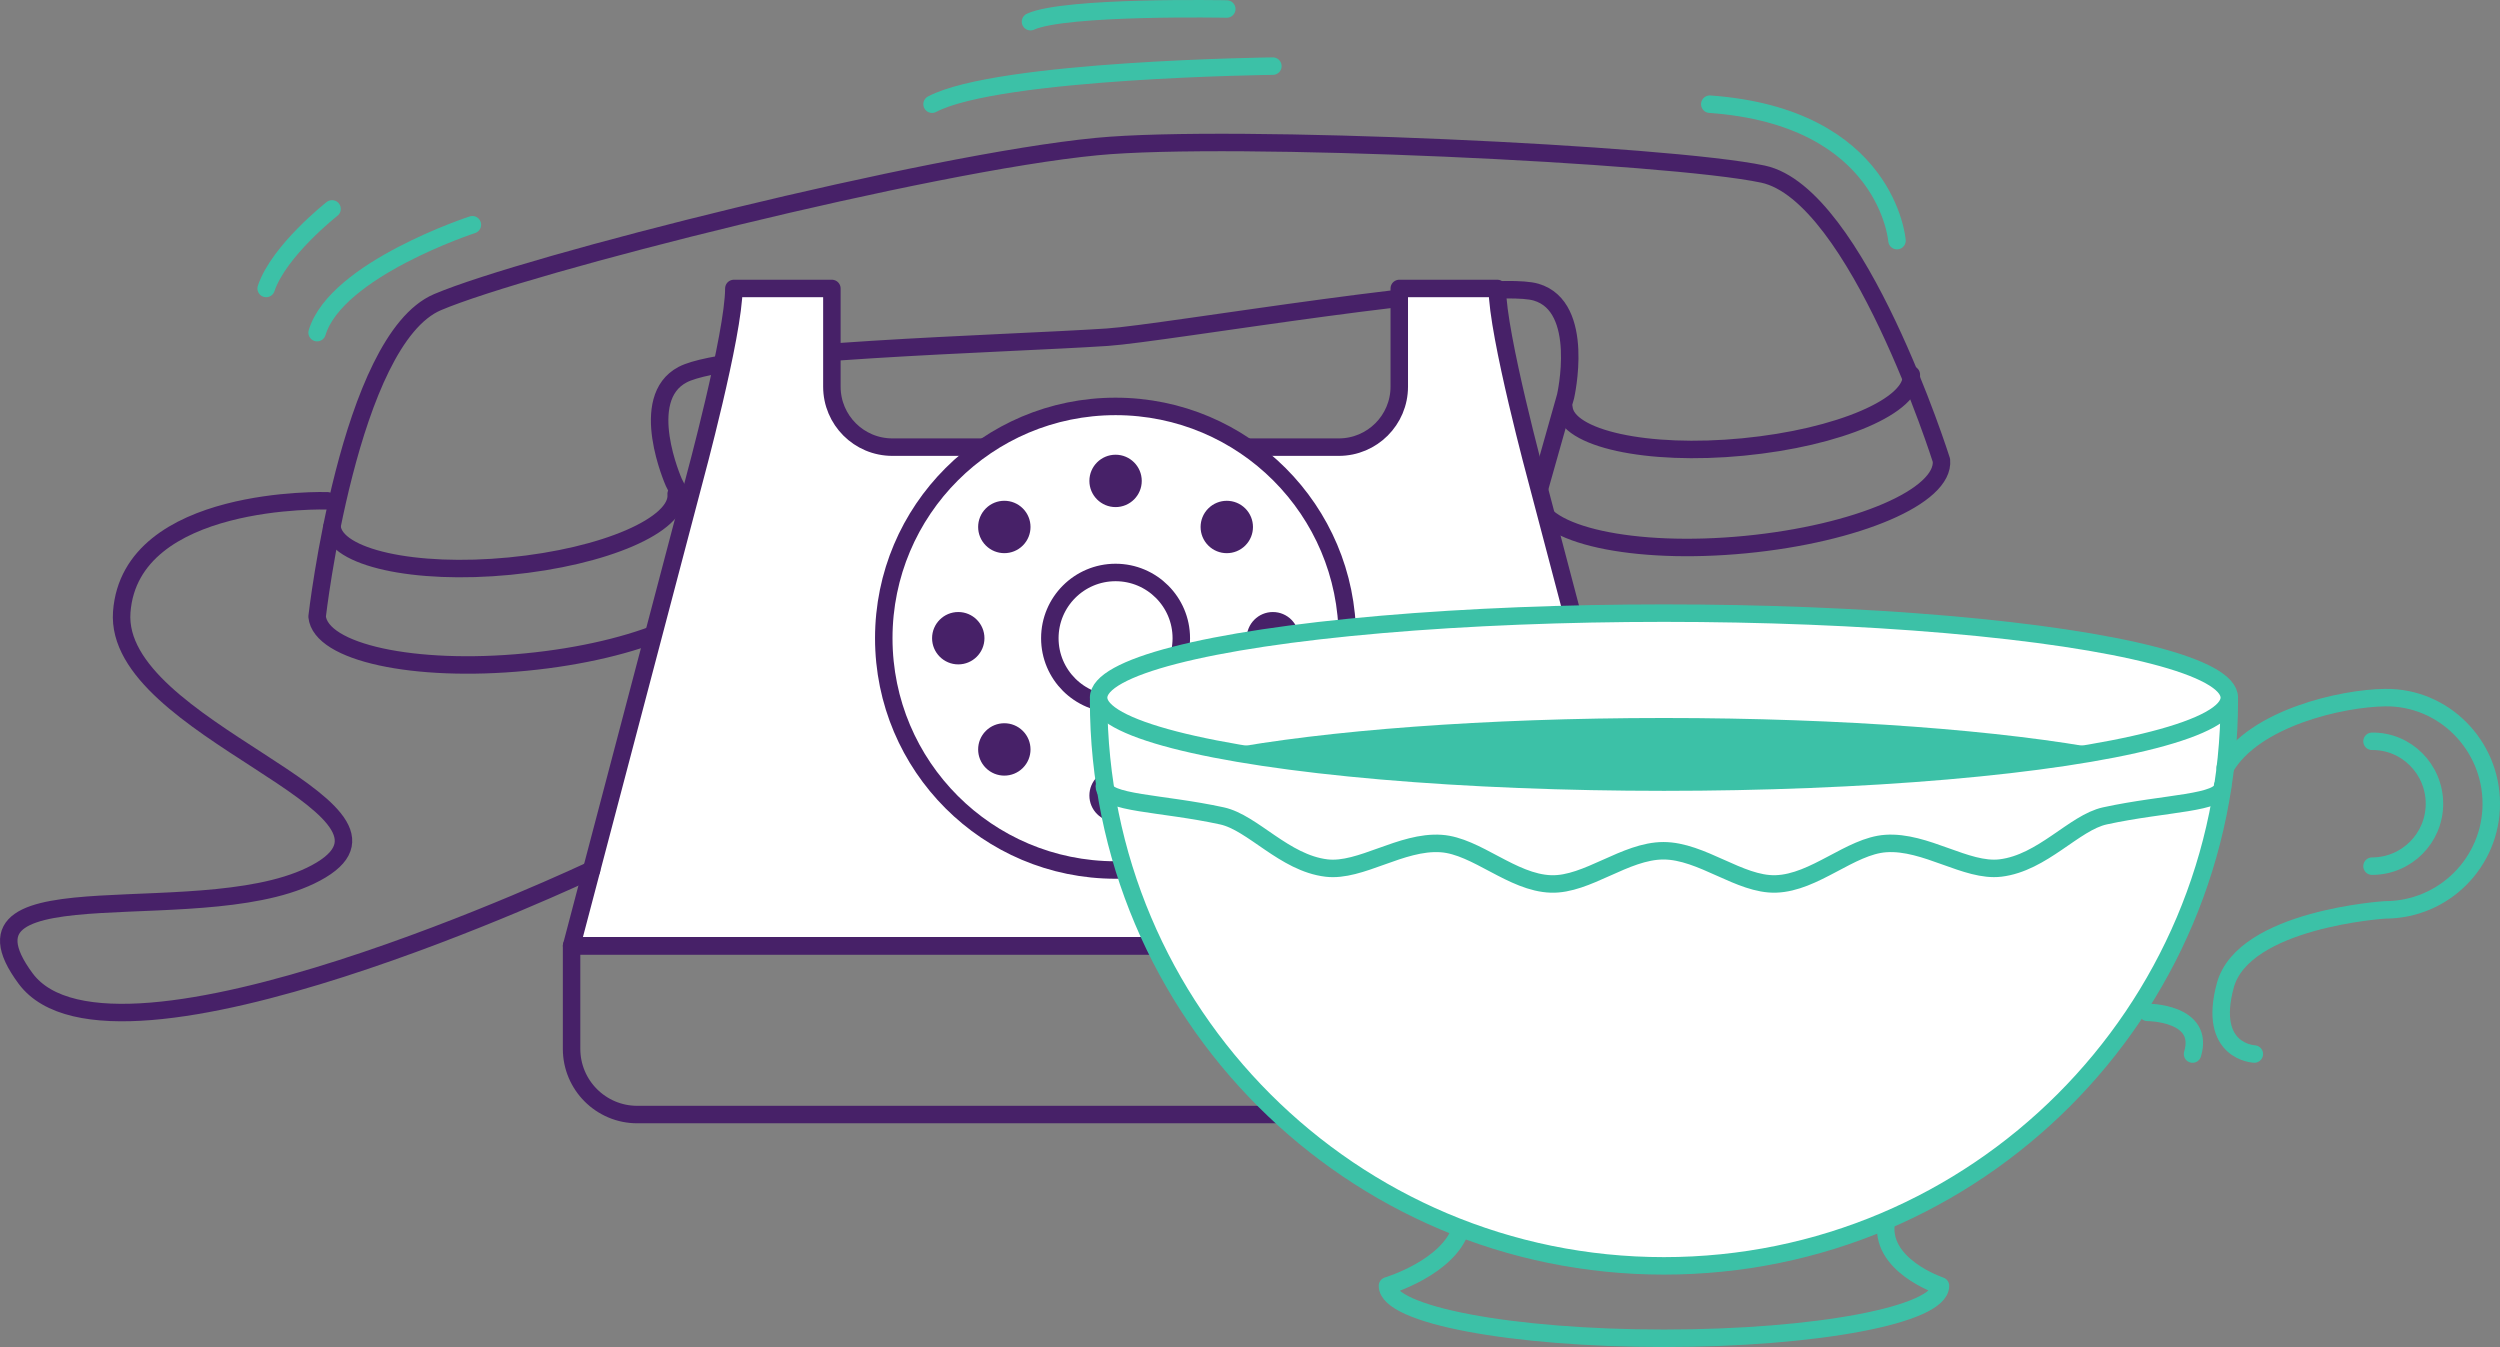 <svg enable-background="new 0 0 143.037 77.069" viewBox="0 0 143.037 77.069" xmlns="http://www.w3.org/2000/svg" xmlns:xlink="http://www.w3.org/1999/xlink"><rect x="0" y="0" width="143.037" height="77.069" fill="#808080" stroke="none"/><clipPath id="a"><path d="m0 0h143.037v77.069h-143.037z"/></clipPath><path d="m39.07 21.428c-2.651 1.369-.517 6.173-.517 6.173l2.752 5.439c.198 2.056-4.826 4.224-11.222 4.841-6.396.618-11.742-.548-11.94-2.604 0 0 1.811-15.829 6.89-17.99 5.079-2.16 28.071-7.97 37.714-8.901 7.702-.744 32.724.428 38.123 1.576 5.399 1.149 10.209 16.374 10.209 16.374.198 2.056-4.827 4.206-11.223 4.824-6.396.617-11.743-.557-11.941-2.613l1.659-5.87s1.175-5.125-1.688-5.962c-2.864-.836-21.25 2.362-24.53 2.578-6.082.401-21.635.767-24.286 2.135z" style="fill:none;stroke:#472168;stroke-linecap:round;stroke-linejoin:round;stroke-miterlimit:10;clip-path:url(#a)"/><path d="m91.192 63.769h-54.73c-2.076 0-3.759-1.683-3.759-3.758v-5.898h62.247v5.898c0 2.075-1.682 3.758-3.758 3.758z" style="fill:none;stroke:#472168;stroke-linecap:round;stroke-linejoin:round;stroke-miterlimit:10;clip-path:url(#a)"/><path clip-path="url(#a)" d="m51.057 25.583c-1.911 0-3.461-1.549-3.461-3.461v-5.617h-5.609c0 2.609-2.279 11.01-2.279 11.01l-7.004 26.597h62.246l-7.004-26.597s-2.278-8.401-2.278-11.01h-5.609v5.617c0 1.912-1.55 3.461-3.461 3.461z" fill="#fff"/><path d="m51.057 25.583c-1.911 0-3.461-1.549-3.461-3.461v-5.617h-5.609c0 2.609-2.279 11.01-2.279 11.01l-7.004 26.597h62.246l-7.004-26.597s-2.278-8.401-2.278-11.01h-5.609v5.617c0 1.912-1.55 3.461-3.461 3.461z" style="fill:none;stroke:#472168;stroke-linecap:round;stroke-linejoin:round;stroke-miterlimit:10;clip-path:url(#a)"/><path clip-path="url(#a)" d="m50.565 36.515c0-7.324 5.937-13.261 13.261-13.261s13.263 5.937 13.263 13.261-5.938 13.261-13.263 13.261c-7.324 0-13.261-5.937-13.261-13.261" fill="#fff"/><circle cx="63.827" cy="36.515" r="13.262" style="fill:none;stroke:#472168;stroke-linecap:round;stroke-linejoin:round;stroke-miterlimit:10;clip-path:url(#a)"/><circle cx="63.827" cy="36.515" r="3.761" style="fill:none;stroke:#472168;stroke-linecap:round;stroke-linejoin:round;stroke-miterlimit:10;clip-path:url(#a)"/><path clip-path="url(#a)" d="m62.329 27.515c0-.827.671-1.498 1.498-1.498.828 0 1.498.671 1.498 1.498s-.67 1.498-1.498 1.498c-.827 0-1.498-.671-1.498-1.498" fill="#472168"/><path clip-path="url(#a)" d="m56.403 31.21c-.585-.585-.585-1.534 0-2.119s1.534-.585 2.119 0 .585 1.534 0 2.119c-.584.585-1.534.585-2.119 0" fill="#472168"/><path clip-path="url(#a)" d="m54.827 38.013c-.827 0-1.498-.671-1.498-1.498 0-.828.671-1.498 1.498-1.498s1.498.67 1.498 1.498c0 .827-.671 1.498-1.498 1.498" fill="#472168"/><path clip-path="url(#a)" d="m58.522 43.938c-.585.585-1.534.585-2.119 0s-.585-1.534 0-2.119 1.534-.585 2.119 0 .585 1.535 0 2.119" fill="#472168"/><path clip-path="url(#a)" d="m65.325 45.515c0 .827-.671 1.498-1.498 1.498-.828 0-1.498-.671-1.498-1.498s.67-1.498 1.498-1.498c.827 0 1.498.671 1.498 1.498" fill="#472168"/><path clip-path="url(#a)" d="m71.25 41.819c.585.585.585 1.534 0 2.119s-1.534.585-2.119 0-.585-1.534 0-2.119 1.534-.585 2.119 0" fill="#472168"/><path clip-path="url(#a)" d="m72.827 35.017c.826 0 1.497.671 1.497 1.498 0 .828-.671 1.498-1.497 1.498-.827 0-1.498-.67-1.498-1.498 0-.827.671-1.498 1.498-1.498" fill="#472168"/><path clip-path="url(#a)" d="m69.131 29.092c.585-.585 1.534-.585 2.119 0s.585 1.534 0 2.119c-.584.585-1.534.585-2.119 0s-.585-1.534 0-2.119" fill="#472168"/><path d="m109.356 21.436c.17 1.764-4.142 3.609-9.631 4.139-5.488.53-10.076-.477-10.246-2.241" style="fill:none;stroke:#472168;stroke-linecap:round;stroke-linejoin:round;stroke-miterlimit:10;clip-path:url(#a)"/><path d="m38.686 28.262c.17 1.764-4.1 3.605-9.536 4.13s-9.981-.487-10.152-2.251" style="fill:none;stroke:#472168;stroke-linecap:round;stroke-linejoin:round;stroke-miterlimit:10;clip-path:url(#a)"/><path d="m18.726 28.653s-11.26-.355-11.76 6.364 17.563 11.049 11.406 14.759c-6.156 3.71-21.906-.54-16.906 6.21s32.38-6.21 32.38-6.21" style="fill:none;stroke:#472168;stroke-linecap:round;stroke-linejoin:round;stroke-miterlimit:10;clip-path:url(#a)"/><path d="m107.938 69.82c-.503 2.564 3.086 3.749 3.086 3.749 0 1.657-7.083 3-15.82 3-8.738 0-15.821-1.343-15.821-3 0 0 3.496-1.041 4.21-3.293" style="fill:none;stroke:#3cc1a7;stroke-linecap:round;stroke-linejoin:round;stroke-miterlimit:10;clip-path:url(#a)"/><path clip-path="url(#a)" d="m127.549 40.08c0 17.863-14.482 32.346-32.347 32.346-17.863 0-32.345-14.482-32.345-32.346" fill="#fff"/><path d="m127.549 40.08c0 17.863-14.482 32.346-32.347 32.346-17.863 0-32.345-14.482-32.345-32.346" style="fill:none;stroke:#3cc1a7;stroke-linecap:round;stroke-linejoin:round;stroke-miterlimit:10;clip-path:url(#a)"/><path clip-path="url(#a)" d="m127.549 39.914c0 2.67-14.482 4.834-32.347 4.834-17.863 0-32.345-2.164-32.345-4.834s14.481-4.834 32.345-4.834 32.347 2.164 32.347 4.834" fill="#fff"/><ellipse cx="95.203" cy="39.914" rx="32.346" ry="4.834" style="fill:none;stroke:#3cc1a7;stroke-linecap:round;stroke-linejoin:round;stroke-miterlimit:10;clip-path:url(#a)"/><path d="m127.162 44.985c0 .993-3.252.938-6.73 1.695-1.761.384-3.561 2.696-5.982 2.984-1.948.233-4.272-1.56-6.557-1.402-2.022.139-4.062 2.243-6.289 2.312-2.064.066-4.236-1.898-6.431-1.898-2.192 0-4.365 1.965-6.429 1.899-2.228-.07-4.267-2.175-6.289-2.313-2.285-.157-4.609 1.636-6.557 1.403-2.423-.289-4.222-2.601-5.982-2.984-3.48-.759-6.732-.703-6.732-1.696" style="fill:none;stroke:#3cc1a7;stroke-linecap:round;stroke-linejoin:round;stroke-miterlimit:10;clip-path:url(#a)"/><path clip-path="url(#a)" d="m69.849 42.914c5.925 1.116 15.076 1.834 25.354 1.834 10.277 0 19.429-.718 25.354-1.834-5.926-1.117-15.077-1.834-25.354-1.834-10.278 0-19.429.717-25.354 1.834" fill="#3cc1a7"/><g fill="none" stroke-linecap="round" stroke-linejoin="round" stroke-miterlimit="10"><path clip-path="url(#a)" d="m127.32 43.916c1.656-2.836 6.649-3.97 9.146-4.002 3.353-.044 6.072 2.718 6.072 6.072 0 3.353-2.72 6.072-6.072 6.072 0 0-8.11.506-9.146 4.324-1.034 3.82 1.662 3.924 1.662 3.924" stroke="#3cc1a7"/><path clip-path="url(#a)" d="m135.715 42.414c1.974-.026 3.572 1.599 3.572 3.571 0 1.974-1.599 3.572-3.572 3.572" stroke="#3cc1a7"/><path clip-path="url(#a)" d="m122.862 57.921s3.302 0 2.584 2.386" stroke="#3cc1a7"/><path clip-path="url(#a)" d="m108.536 13.767s-.545-7.08-10.711-7.806" stroke="#3cc1a7"/><path clip-path="url(#a)" d="m72.827 3.783s-15.708.182-19.499 2.178" stroke="#3cc1a7"/><path clip-path="url(#a)" d="m70.19.515s-9.249-.182-11.23.726" stroke="#3cc1a7"/><path clip-path="url(#a)" d="m27.027 12.859s-7.784 2.541-8.884 6.172" stroke="#3cc1a7"/><path clip-path="url(#a)" d="m18.998 11.952s-3.044 2.389-3.77 4.553" stroke="#3cc1a7"/></g></svg>